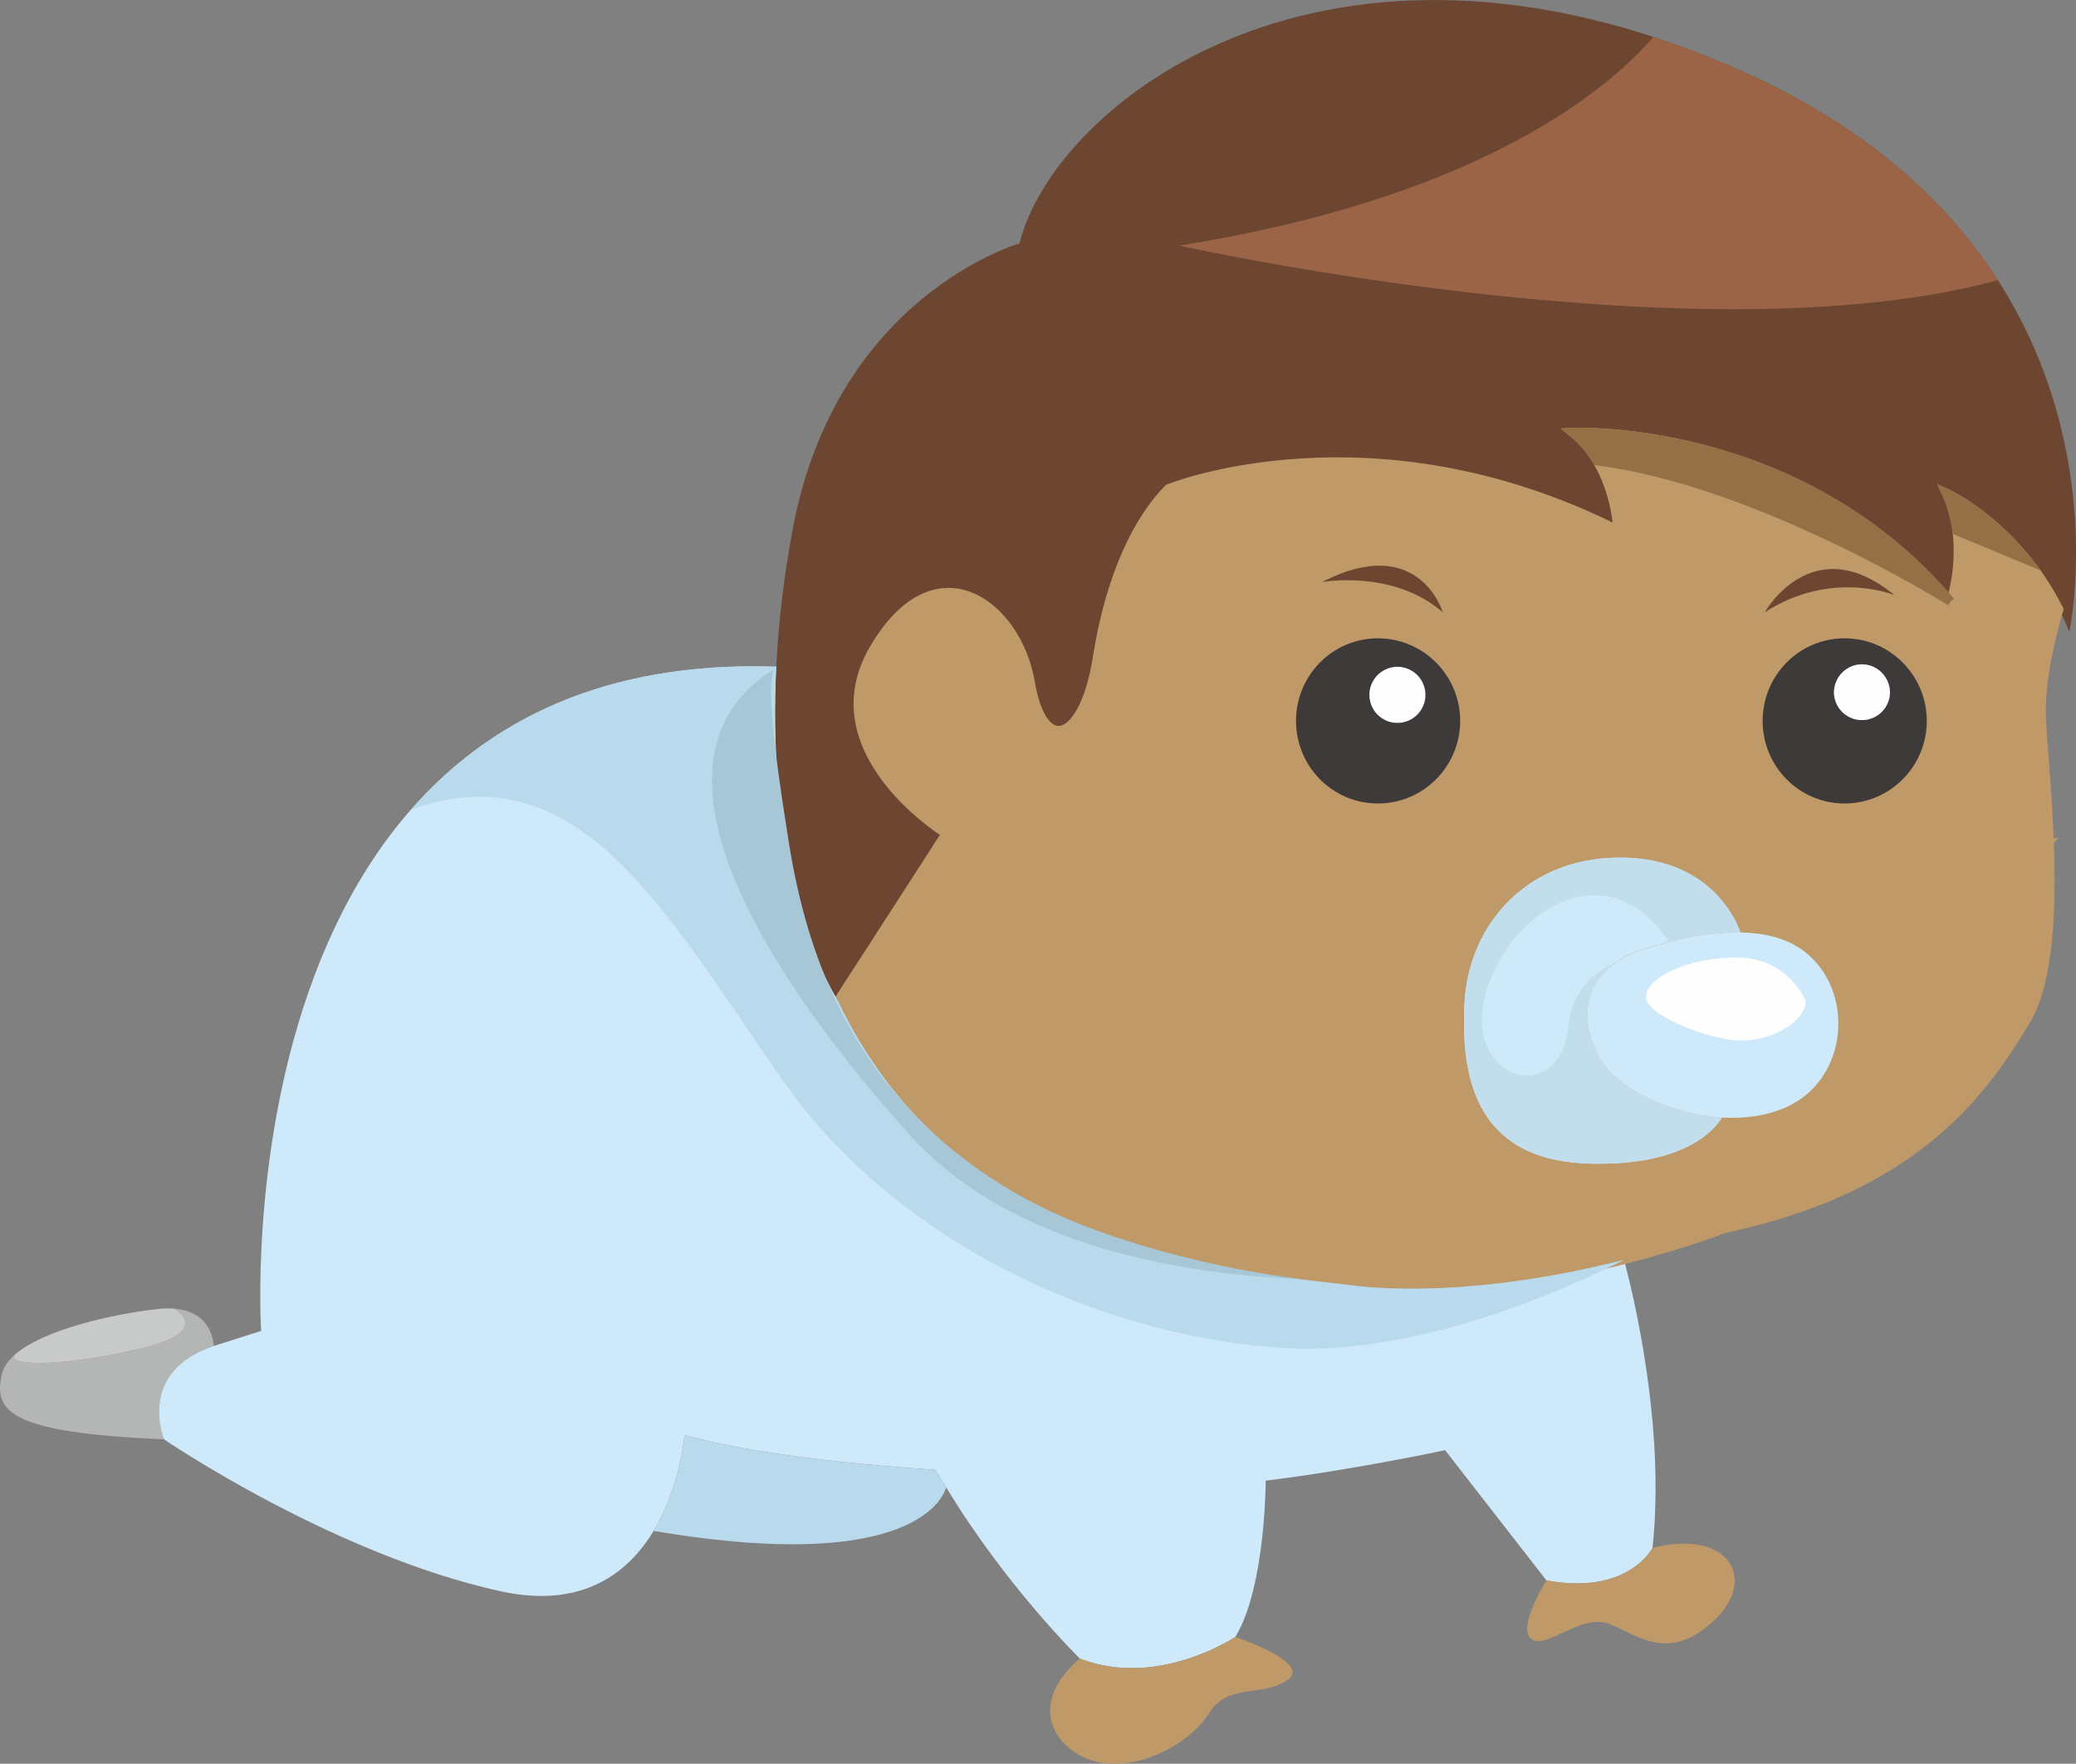 <svg xmlns="http://www.w3.org/2000/svg" width="117.695" height="99.979"><rect width="100%" height="100%" fill="#808080" stroke="none"/><g fill-rule="evenodd" stroke-miterlimit="10" data-paper-data="{&quot;isPaintingLayer&quot;:true}" style="mix-blend-mode:normal"><path fill="#fefefe" d="M79.223 37.795a1.594 1.594 0 1 1-.067 3.187 1.594 1.594 0 0 1 .067-3.187"/><path fill="#b4b5b5" d="M.107 77.894c.088-.4.354-.753.72-1.093-.411.723 3.234.59 7.246-.383 4.04-.975 1.837-2.215 1.837-2.215v-.014c2.204.178 2.204 2.11 2.204 2.11-4.408 1.478-2.82 5.288-2.82 5.288C.476 81.216-.377 79.99.107 77.894"/><path fill="#c8c9c9" d="M.828 76.8c.015 0 .015-.014.015-.014 1.632-1.417 5.495-2.287 8.082-2.583.327-.041.657-.046.986-.015v.015s2.203 1.24-1.837 2.215c-4.012.974-7.658 1.106-7.246.383"/><path fill="#ceeafa" d="M37.056 86.782c-1.44 2.377-4.026 4.429-8.656 3.425-9.553-2.096-19.105-8.62-19.105-8.62s-1.59-3.81 2.82-5.288l2.69-.855s-2.558-38.727 29.204-37.65c-.456 9.05 1.498 15.532 3.41 18.795.027.06.042.103.087.149 6.203 12.977 19.12 15.028 29.144 16.12.337.046.69.076 1.03.106 5.23.368 10.553-.578 14.388-1.552.487 1.787 2.367 9.434 1.617 16.33 0 0-1.352 2.702-6.011 1.847l-5.748-7.385s-5.143 1.109-10.17 1.729c0 0 0 6.024-1.72 8.857 0 0-4.408 2.955-8.817 1.226 0 0-4.16-4.06-7.583-9.714l-.618-.99s-8.937-.487-14.213-1.963c0 0-.221 2.893-1.75 5.433"/><path fill="#b8daec" d="M38.805 81.349c5.276 1.476 14.213 1.963 14.213 1.963l.619.99s-.972 5.122-16.58 2.48c1.528-2.54 1.748-5.433 1.748-5.433"/><path fill="#6d4631" d="M44.009 37.795c.132-2.603.441-5.193.925-7.753C47.389 16.754 57.794 13.8 57.794 13.8 59.75 5.918 75.183-6.381 98.578 3.955c23.4 10.335 18.74 31.86 18.74 31.86-.175-.441-.368-.87-.587-1.27-2.424-4.812-6.393-6.6-6.393-6.6 1.35 2.954.25 6.157.25 6.157-8.701-10.215-21.444-9.595-21.444-9.595 2.455 1.963 2.572 5.535 2.572 5.535-13.961-7.011-25.47-2.346-25.47-2.346-1.72 1.725-3.307 4.93-4.042 9.595-.735 4.68-3.057 5.67-3.791 1.359-.735-4.31-5.277-7.87-8.82-1.965-3.555 5.907 4.044 10.574 4.044 10.574l-.413.633-5.717 8.845c-.045-.044-.06-.088-.088-.148-1.911-3.263-3.865-9.744-3.41-18.794" data-paper-data="{&quot;origPos&quot;:null}"/><path fill="#c09969" stroke="#c09969" stroke-width=".5" d="M53.386 47.996s14.079-1.844 20.692 4.682c6.51 6.42 4.6 17.392 3.6 20.286-.338-.03-.691-.058-1.03-.106-10.021-1.092-22.94-3.143-29.141-16.12l5.715-8.846z" data-paper-data="{&quot;origPos&quot;:null}"/><path fill="#c09969" stroke="#c09969" stroke-width=".5" d="M100.047 34.709c3.794-2.452 7.35-.976 7.35-.976-4.66-3.822-7.35.976-7.35.976m-.116 6.156c0 2.583 2.073 4.68 4.644 4.68 2.572 0 4.66-2.097 4.66-4.68 0-2.584-2.088-4.68-4.66-4.68-2.571 0-4.644 2.096-4.644 4.68m-9.686 25.1c5.32.104 6.969-1.95 7.379-2.614 1.277.074 2.557-.102 3.645-.59 3.556-1.595 3.924-6.644.984-8.86-1-.752-2.293-1.02-3.587-1.046-.174-.546-1.602-4.133-6.584-4.24-5.378-.117-8.818 3.694-9.053 8.24-.248 4.563.853 8.99 7.216 9.11m-8.45-31.256s-1.338-4.55-6.848-1.714c0 0 4.04-.738 6.848 1.714m-8.32 6.156c0 2.583 2.073 4.68 4.646 4.68 2.57 0 4.66-2.097 4.66-4.68 0-2.584-2.09-4.68-4.66-4.68-2.573 0-4.646 2.096-4.646 4.68m18.593 30.548c-3.835.973-9.156 1.92-14.39 1.55 1-2.893 2.91-13.865-3.6-20.286-6.613-6.526-20.692-4.68-20.692-4.68l-.164-.105.413-.633s-7.6-4.666-4.043-10.573c3.542-5.905 8.084-2.347 8.82 1.965.734 4.31 3.056 3.32 3.79-1.36.735-4.665 2.324-7.87 4.043-9.595 0 0 11.509-4.666 25.469 2.347 0 0-.116-3.574-2.572-5.537 0 0 12.745-.621 21.445 9.597 0 0 1.102-3.205-.25-6.157 0 0 3.968 1.786 6.392 6.6-.264.915-.998 3.588-.998 5.698 0 1.214.338 4.224.456 7.516h-.09c-.131 0-12.637 1.83-12.373 20.066-1.72.708-3.705 1.342-5.998 1.83 0 0-2.248.885-5.658 1.756" data-paper-data="{&quot;origPos&quot;:null}"/><path fill="#c09969" d="M61.219 94.017c4.409 1.729 8.817-1.227 8.817-1.227s4.41 1.478 2.94 2.452c-1.47.989-3.306.134-4.41 1.846-1.1 1.727-3.791 3.204-6.113 2.834-2.336-.37-4.542-3.07-1.233-5.905" data-paper-data="{&quot;origPos&quot;:null}"/><path fill="#3f3a3a" d="M77.635 39.389a1.595 1.595 0 1 0 3.19 0 1.595 1.595 0 0 0-3.19 0m.486-3.204c2.572 0 4.66 2.096 4.66 4.68 0 2.583-2.088 4.68-4.66 4.68-2.574 0-4.644-2.097-4.644-4.68 0-2.584 2.07-4.68 4.644-4.68"/><path fill="#6d4631" d="M74.946 32.995c5.51-2.834 6.85 1.714 6.85 1.714-2.81-2.452-6.85-1.714-6.85-1.714" data-paper-data="{&quot;origPos&quot;:null}"/><path fill="#ceeafa" d="M83.029 56.855c.237-4.547 3.674-8.357 9.053-8.24 4.982.106 6.409 3.693 6.586 4.239-2.514-.06-4.984.81-4.984.81-3.924.977-4.408 3.929-2.938 6.395 1.014 1.699 3.983 3.116 6.877 3.292-.41.665-2.058 2.718-7.378 2.614-6.363-.118-7.464-4.547-7.216-9.11"/><path fill="#c09969" d="M87.674 89.588c4.658.855 6.01-1.845 6.01-1.845 4.41-1.108 5.996 1.845 3.424 4.178-2.572 2.347-4.291.738-5.878.132-1.586-.62-3.556 1.478-4.408.856-.854-.62.852-3.32.852-3.32" data-paper-data="{&quot;origPos&quot;:null}"/><path fill="#ceeafa" d="M98.667 52.853c1.294.03 2.588.297 3.587 1.05 2.938 2.214 2.572 7.264-.986 8.858-1.086.488-2.365.664-3.645.59-2.895-.176-5.864-1.592-6.878-3.292-1.47-2.466-.984-5.418 2.94-6.394 0 0 2.469-.87 4.982-.811"/><path fill="#3f3a3a" d="M103.972 39.27a1.588 1.588 0 0 0 3.175 0c0-.885-.707-1.61-1.587-1.61-.881 0-1.588.725-1.588 1.61m.603-3.086c2.572 0 4.66 2.098 4.66 4.682 0 2.582-2.088 4.68-4.66 4.68s-4.644-2.098-4.644-4.68c0-2.584 2.072-4.682 4.644-4.682"/><path fill="#6d4631" d="M107.398 33.733s-3.557-1.476-7.35.976c0 0 2.69-4.8 7.35-.976" data-paper-data="{&quot;origPos&quot;:null}"/><path fill="#c09969" stroke="#c09969" stroke-width=".5" d="M116.097 47.76h.09c.148 3.764-.016 7.914-1.324 10.084-1.926 3.204-4.702 7.263-11.14 9.98-.265-18.233 12.243-20.065 12.375-20.065z" data-paper-data="{&quot;origPos&quot;:null}"/><path fill="#fefefe" d="M105.56 37.66c.88 0 1.588.725 1.588 1.61a1.588 1.588 0 0 1-3.175 0c0-.885.705-1.61 1.587-1.61"/><path fill="#9c6446" d="M66.858 13.92C83.127 11.34 90.768 5.545 93.73 2.1a52.284 52.284 0 0 1 4.849 1.855c7.286 3.218 11.85 7.522 14.68 11.922-16.796 4.626-46.4-1.955-46.4-1.955" data-paper-data="{&quot;origPos&quot;:null}"/><path fill="#947046" stroke="#947046" stroke-width=".5" d="M110.932 30.086a7.358 7.358 0 0 0-.595-2.14s2.377 1.08 4.574 3.795zm-.345 4.016s-10.807-6.791-20.053-7.97a5.967 5.967 0 0 0-1.392-1.626s12.745-.62 21.445 9.596" data-paper-data="{&quot;origPos&quot;:null}"/><path fill="#c2ddec" d="M83.029 56.855c.237-4.547 3.674-8.357 9.053-8.24 4.982.106 6.409 3.693 6.586 4.239-1.564-.038-3.107.287-4.053.534-3.47-5.216-8.953-1.876-10.365 2.858-1.47 4.92 4.163 6.643 4.652 1.967.22-2.085 1.46-3.14 2.768-3.67-1.994 1.34-2.083 3.57-.924 5.516 1.014 1.7 3.983 3.116 6.877 3.292-.41.665-2.057 2.718-7.378 2.613-6.363-.117-7.464-4.546-7.216-9.11"/><path fill="#fefefe" d="M102.376 56.737c0 1.23-2.205 2.462-4.165 2.214-1.958-.246-4.9-1.476-4.9-2.46 0-.985 2.205-2.215 5.144-2.215 2.94 0 3.92 2.46 3.92 2.46"/><path fill="#b8daec" d="M72.98 76.422c-9.554-.492-21.8-5.411-28.66-15.256-6.67-9.573-11.5-18.647-21.001-15.286 4.349-4.948 10.877-8.42 20.69-8.085-.456 9.05 1.498 15.53 3.408 18.794.03.06.044.104.09.148 6.2 12.979 19.12 15.03 29.143 16.12.338.048.69.076 1.029.107 5.233.37 10.553-.578 14.39-1.551v.007c-3.085 1.567-11.468 5.393-19.088 5.002"/><path fill="#a7c7d7" d="M51.548 64.303c-4.443-4.936-17.438-20.424-7.578-26.421-.804.49.534 8.445.696 9.518.477 3.19 1.304 6.339 2.68 9.26 2.932 6.22 8.15 10.619 14.53 12.98 3.78 1.403 7.933 2.364 11.929 2.88-8.214-.37-16.977-2.35-22.257-8.217"/></g></svg>